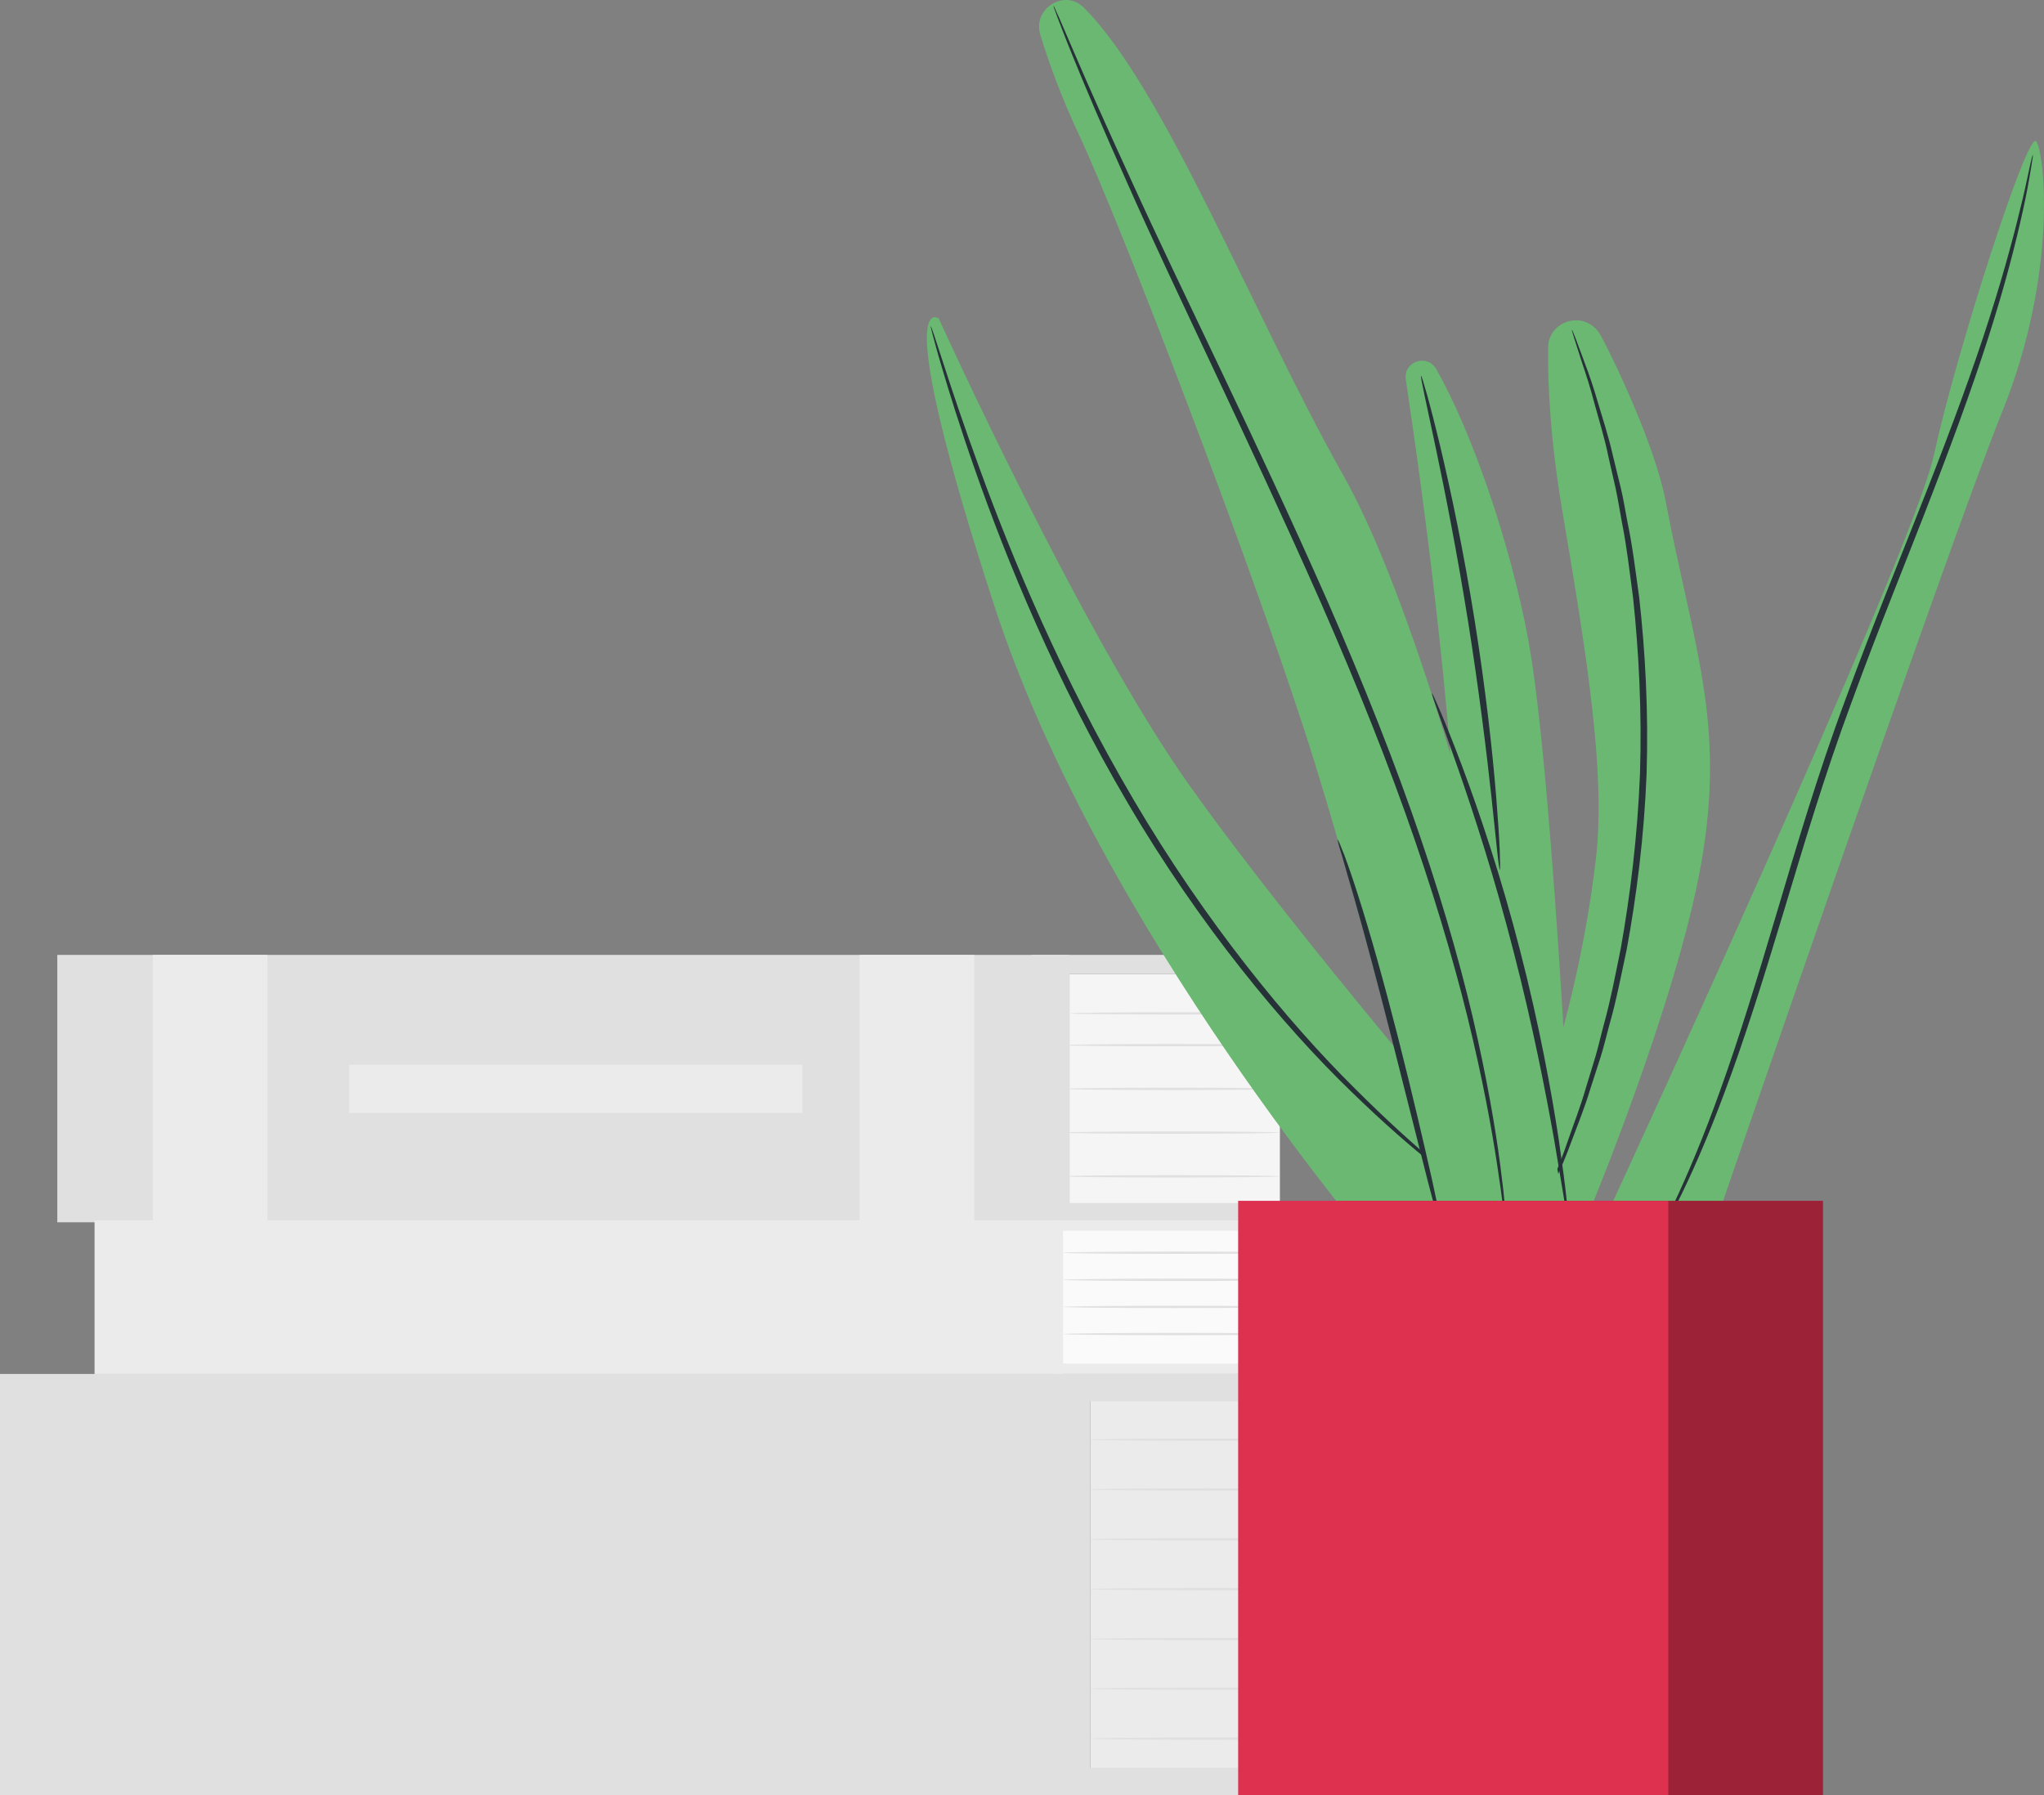 <svg width="107" height="94" viewBox="0 0 107 94" fill="none" xmlns="http://www.w3.org/2000/svg">
<rect x="0" y="0" width="107" height="94" fill="#808080" stroke="none"/>
<path d="M67 51H55V63H67V51Z" fill="#F5F5F5"/>
<path d="M56 50H3V64H56V50Z" fill="#E0E0E0"/>
<path d="M67 51H54V50H67C67.371 50 68 49.724 68 50C68 50.276 67.372 51 67 51Z" fill="#E0E0E0"/>
<path d="M67 64H54V63H67C67.371 63 68 63.724 68 64C68 64.276 67.372 64 67 64Z" fill="#E0E0E0"/>
<path d="M51 50H45V64H51V50Z" fill="#EBEBEB"/>
<path d="M14 50H8V64H14V50Z" fill="#EBEBEB"/>
<path d="M61.64 53.124C64.755 53.124 67.28 53.096 67.28 53.062C67.28 53.028 64.755 53 61.64 53C58.525 53 56 53.028 56 53.062C56 53.096 58.525 53.124 61.64 53.124Z" fill="#E0E0E0"/>
<path d="M61.353 54.788C64.468 54.788 66.993 54.76 66.993 54.726C66.993 54.692 64.468 54.664 61.353 54.664C58.238 54.664 55.713 54.692 55.713 54.726C55.713 54.76 58.238 54.788 61.353 54.788Z" fill="#E0E0E0"/>
<path d="M61.355 57.078C64.47 57.078 66.995 57.05 66.995 57.016C66.995 56.982 64.47 56.954 61.355 56.954C58.24 56.954 55.715 56.982 55.715 57.016C55.715 57.05 58.24 57.078 61.355 57.078Z" fill="#E0E0E0"/>
<path d="M61.356 59.367C64.471 59.367 66.996 59.339 66.996 59.305C66.996 59.271 64.471 59.243 61.356 59.243C58.241 59.243 55.716 59.271 55.716 59.305C55.716 59.339 58.241 59.367 61.356 59.367Z" fill="#E0E0E0"/>
<path d="M61.355 61.656C64.47 61.656 66.995 61.628 66.995 61.594C66.995 61.56 64.47 61.532 61.355 61.532C58.24 61.532 55.715 61.56 55.715 61.594C55.715 61.628 58.24 61.656 61.355 61.656Z" fill="#E0E0E0"/>
<path d="M42.002 55.755H18.279V58.275H42.002V55.755Z" fill="#EBEBEB"/>
<path d="M67.431 64.174H55.518V71.677H67.431V64.174Z" fill="#FAFAFA"/>
<path d="M55.651 63.898H4.95V71.946H55.651V63.898Z" fill="#EBEBEB"/>
<path d="M55.282 64.443H68.087C68.257 64.443 68.395 64.321 68.395 64.171C68.395 64.02 68.257 63.898 68.087 63.898H55.282V64.443Z" fill="#EBEBEB"/>
<path d="M55.281 71.944H68.093C68.259 71.944 68.395 71.825 68.395 71.677V71.667C68.395 71.519 68.259 71.399 68.093 71.399H55.281V71.944Z" fill="#EBEBEB"/>
<path d="M61.541 65.656C64.794 65.656 67.431 65.629 67.431 65.595C67.431 65.561 64.794 65.533 61.541 65.533C58.288 65.533 55.65 65.561 55.65 65.595C55.65 65.629 58.288 65.656 61.541 65.656Z" fill="#E0E0E0"/>
<path d="M61.541 67.074C64.794 67.074 67.431 67.046 67.431 67.013C67.431 66.979 64.794 66.951 61.541 66.951C58.288 66.951 55.65 66.979 55.65 67.013C55.65 67.046 58.288 67.074 61.541 67.074Z" fill="#E0E0E0"/>
<path d="M61.541 68.493C64.794 68.493 67.431 68.465 67.431 68.431C67.431 68.398 64.794 68.37 61.541 68.37C58.288 68.37 55.65 68.398 55.65 68.431C55.65 68.465 58.288 68.493 61.541 68.493Z" fill="#E0E0E0"/>
<path d="M61.541 69.915C64.794 69.915 67.431 69.887 67.431 69.853C67.431 69.82 64.794 69.792 61.541 69.792C58.288 69.792 55.65 69.82 55.65 69.853C55.65 69.887 58.288 69.915 61.541 69.915Z" fill="#E0E0E0"/>
<path d="M69.238 72.656H57.078V92.997H69.238V72.656Z" fill="#EBEBEB"/>
<path d="M57.078 71.942H0V93.997H57.078V71.942Z" fill="#E0E0E0"/>
<path d="M70.189 93.995H55.517V92.564H70.189C70.636 92.564 70.999 92.885 70.999 93.279C70.999 93.675 70.636 93.995 70.189 93.995Z" fill="#E0E0E0"/>
<path d="M70.206 73.372H55.518V71.941H70.206C70.645 71.941 71 72.255 71 72.643V72.671C70.999 73.059 70.645 73.372 70.206 73.372Z" fill="#E0E0E0"/>
<path d="M63.158 75.444C66.516 75.444 69.238 75.416 69.238 75.383C69.238 75.349 66.516 75.321 63.158 75.321C59.8 75.321 57.078 75.349 57.078 75.383C57.078 75.416 59.8 75.444 63.158 75.444Z" fill="#E0E0E0"/>
<path d="M63.158 78.052C66.516 78.052 69.238 78.025 69.238 77.991C69.238 77.957 66.516 77.93 63.158 77.93C59.8 77.93 57.078 77.957 57.078 77.991C57.078 78.025 59.8 78.052 63.158 78.052Z" fill="#E0E0E0"/>
<path d="M63.158 80.663C66.516 80.663 69.238 80.635 69.238 80.601C69.238 80.567 66.516 80.54 63.158 80.54C59.8 80.54 57.078 80.567 57.078 80.601C57.078 80.635 59.8 80.663 63.158 80.663Z" fill="#E0E0E0"/>
<path d="M63.158 83.271C66.516 83.271 69.238 83.244 69.238 83.21C69.238 83.176 66.516 83.148 63.158 83.148C59.8 83.148 57.078 83.176 57.078 83.21C57.078 83.244 59.8 83.271 63.158 83.271Z" fill="#E0E0E0"/>
<path d="M63.158 85.883C66.516 85.883 69.238 85.856 69.238 85.822C69.238 85.788 66.516 85.761 63.158 85.761C59.8 85.761 57.078 85.788 57.078 85.822C57.078 85.856 59.8 85.883 63.158 85.883Z" fill="#E0E0E0"/>
<path d="M63.158 88.486C66.516 88.486 69.238 88.459 69.238 88.425C69.238 88.391 66.516 88.363 63.158 88.363C59.8 88.363 57.078 88.391 57.078 88.425C57.078 88.459 59.8 88.486 63.158 88.486Z" fill="#E0E0E0"/>
<path d="M63.158 91.101C66.516 91.101 69.238 91.074 69.238 91.04C69.238 91.006 66.516 90.978 63.158 90.978C59.8 90.978 57.078 91.006 57.078 91.04C57.078 91.074 59.8 91.101 63.158 91.101Z" fill="#E0E0E0"/>
<path d="M72.261 65.718C72.261 65.718 57.589 48.723 52.052 31.722C46.515 14.727 49.142 16.677 49.142 16.677C49.142 16.677 56.616 33.186 62.291 41.159C67.965 49.133 78.073 60.839 78.073 60.839L72.261 65.718Z" fill="#6AB872"/>
<path d="M75.184 19.327C74.709 18.494 73.454 18.932 73.592 19.875C74.488 25.843 76.418 39.854 76.343 48.944C76.246 60.748 76.35 65.314 76.35 65.314H82.458C82.458 65.314 81.376 40.916 79.997 33.47C79.025 28.251 76.97 22.457 75.184 19.327Z" fill="#6AB872"/>
<path d="M78.516 63.323C78.516 63.323 82.356 55.19 83.542 44.968C84.045 40.624 83.149 34.754 81.811 26.912C81.163 23.116 81.019 20.229 81.039 18.224C81.053 16.711 83.039 16.218 83.776 17.537C84.514 18.862 86.645 23.38 87.189 26.218C88.665 33.955 90.34 37.821 89.065 45.163C87.782 52.504 83.052 63.809 83.052 63.809L78.516 63.323Z" fill="#6AB872"/>
<path d="M84.017 63.821C84.017 63.821 100.13 28.978 101.24 23.809C102.357 18.639 106.156 6.724 106.597 7.404C107.046 8.077 107.714 14.371 104.812 21.56C101.909 28.749 89.512 64.883 89.512 64.883H84.01" fill="#6AB872"/>
<path d="M76.75 62.26C76.743 62.267 76.584 62.163 76.302 61.948C76.019 61.733 75.585 61.421 75.054 60.99C73.978 60.144 72.475 58.853 70.724 57.146C67.207 53.746 62.829 48.507 59.037 42.046C55.238 35.592 52.68 29.277 51.059 24.656C50.246 22.345 49.66 20.451 49.274 19.132C49.074 18.473 48.943 17.959 48.846 17.613C48.757 17.265 48.708 17.078 48.722 17.078C48.736 17.078 48.798 17.252 48.915 17.592C49.039 17.966 49.198 18.466 49.405 19.091C49.825 20.395 50.453 22.276 51.294 24.573C52.969 29.166 55.555 35.44 59.34 41.873C63.119 48.305 67.442 53.544 70.903 56.973C72.627 58.7 74.102 60.012 75.143 60.886C75.66 61.337 76.074 61.657 76.35 61.893C76.619 62.129 76.757 62.253 76.75 62.26Z" fill="#263238"/>
<path d="M78.515 45.544C78.494 45.544 78.439 45.183 78.37 44.524C78.294 43.802 78.191 42.865 78.074 41.727C77.819 39.368 77.419 36.12 76.853 32.546C76.281 28.973 75.647 25.76 75.157 23.442C74.916 22.332 74.723 21.409 74.571 20.694C74.433 20.049 74.364 19.681 74.392 19.681C74.412 19.674 74.523 20.028 74.702 20.666C74.881 21.305 75.123 22.235 75.398 23.393C75.95 25.704 76.626 28.917 77.198 32.498C77.77 36.078 78.129 39.34 78.322 41.706C78.418 42.893 78.48 43.851 78.508 44.51C78.529 45.176 78.536 45.544 78.515 45.544Z" fill="#263238"/>
<path d="M82.287 17.273C82.3 17.266 82.362 17.418 82.48 17.717C82.604 18.043 82.762 18.473 82.962 19.015C83.176 19.577 83.417 20.27 83.652 21.089C83.893 21.908 84.203 22.831 84.438 23.879C84.562 24.399 84.7 24.948 84.838 25.517C84.976 26.086 85.072 26.689 85.189 27.307C85.451 28.542 85.617 29.889 85.81 31.29C86.127 34.114 86.299 37.244 86.196 40.526C86.065 43.809 85.672 46.918 85.155 49.714C84.858 51.102 84.603 52.434 84.252 53.649C84.086 54.26 83.948 54.856 83.769 55.411C83.59 55.967 83.417 56.508 83.252 57.014C82.942 58.041 82.569 58.944 82.273 59.742C81.983 60.547 81.687 61.22 81.439 61.761C81.204 62.281 81.011 62.698 80.866 63.017C80.728 63.301 80.659 63.447 80.646 63.447C80.632 63.44 80.687 63.288 80.804 62.989C80.935 62.663 81.108 62.24 81.314 61.712C81.549 61.164 81.825 60.484 82.094 59.679C82.369 58.874 82.728 57.979 83.024 56.945C83.183 56.432 83.348 55.897 83.514 55.342C83.679 54.78 83.81 54.19 83.976 53.58C84.314 52.365 84.562 51.047 84.845 49.659C85.341 46.876 85.72 43.781 85.851 40.52C85.955 37.258 85.789 34.149 85.493 31.332C85.307 29.93 85.155 28.591 84.907 27.363C84.79 26.745 84.7 26.141 84.576 25.572C84.445 25.003 84.321 24.455 84.203 23.934C83.99 22.887 83.693 21.964 83.472 21.145C83.259 20.319 83.031 19.625 82.838 19.056C82.666 18.515 82.521 18.078 82.418 17.745C82.321 17.439 82.273 17.273 82.287 17.273Z" fill="#263238"/>
<path d="M106.418 8.102C106.425 8.102 106.418 8.157 106.405 8.261C106.384 8.386 106.363 8.532 106.336 8.712C106.267 9.108 106.177 9.698 106.019 10.447C105.708 11.946 105.191 14.104 104.384 16.72C103.585 19.336 102.481 22.41 101.178 25.776C99.882 29.149 98.365 32.827 96.938 36.74C95.483 40.647 94.366 44.457 93.318 47.92C92.277 51.382 91.291 54.491 90.333 57.052C89.388 59.619 88.478 61.646 87.788 63.013C87.457 63.7 87.161 64.22 86.968 64.574C86.878 64.734 86.802 64.866 86.74 64.97C86.685 65.06 86.658 65.102 86.651 65.102C86.644 65.102 86.665 65.046 86.706 64.956C86.761 64.845 86.823 64.706 86.899 64.54C87.071 64.179 87.347 63.651 87.657 62.957C88.305 61.576 89.181 59.543 90.091 56.976C91.015 54.408 91.974 51.299 93.001 47.83C94.035 44.367 95.145 40.543 96.607 36.622C98.041 32.702 99.558 29.031 100.875 25.665C102.192 22.306 103.316 19.253 104.143 16.651C104.977 14.049 105.529 11.911 105.881 10.419C106.06 9.677 106.17 9.094 106.26 8.698C106.301 8.518 106.336 8.372 106.363 8.254C106.398 8.15 106.412 8.102 106.418 8.102Z" fill="#263238"/>
<path d="M56.741 0.402C55.727 -0.611 54.038 0.45 54.459 1.824C54.886 3.219 55.527 5.023 56.486 7.064C58.699 11.803 65.208 28.798 68.248 38.131C71.296 47.465 75.585 64.882 75.585 64.882L82.086 63.821C82.086 63.821 76.136 35.21 70.324 24.898C65.649 16.612 60.981 4.642 56.741 0.402Z" fill="#6AB872"/>
<path d="M70.027 43.968C70.047 43.961 70.165 44.239 70.365 44.752C70.558 45.266 70.82 46.015 71.116 46.952C71.716 48.819 72.447 51.428 73.185 54.322C73.922 57.222 74.536 59.859 74.963 61.767C75.157 62.669 75.322 63.433 75.453 64.037C75.563 64.571 75.612 64.876 75.591 64.876C75.57 64.883 75.474 64.592 75.329 64.064C75.17 63.468 74.97 62.718 74.736 61.823C74.24 59.852 73.585 57.264 72.861 54.405C72.123 51.511 71.426 48.902 70.889 47.021C70.633 46.133 70.413 45.391 70.247 44.794C70.082 44.273 70.006 43.982 70.027 43.968Z" fill="#263238"/>
<path d="M78.853 64.349C78.846 64.349 78.832 64.294 78.818 64.176C78.798 64.037 78.777 63.87 78.743 63.662C78.674 63.211 78.612 62.538 78.474 61.678C78.232 59.957 77.812 57.479 77.109 54.461C76.412 51.435 75.398 47.882 74.068 44.003C72.737 40.124 71.062 35.932 69.165 31.602C65.339 22.942 61.519 15.26 59.009 9.577C57.741 6.745 56.755 4.428 56.107 2.818C55.776 2.013 55.541 1.381 55.376 0.958C55.3 0.757 55.245 0.597 55.196 0.472C55.155 0.361 55.141 0.306 55.148 0.299C55.155 0.299 55.183 0.347 55.231 0.458C55.286 0.583 55.355 0.743 55.445 0.93C55.638 1.374 55.9 1.985 56.238 2.769C56.92 4.365 57.941 6.662 59.237 9.48C61.802 15.128 65.656 22.789 69.49 31.471C71.386 35.815 73.054 40.013 74.378 43.913C75.702 47.806 76.695 51.38 77.357 54.419C78.025 57.458 78.418 59.95 78.618 61.678C78.736 62.538 78.777 63.218 78.818 63.669C78.832 63.877 78.846 64.051 78.86 64.19C78.853 64.287 78.853 64.349 78.853 64.349Z" fill="#263238"/>
<path d="M82.086 63.819C82.065 63.819 81.982 63.431 81.865 62.716C81.734 61.946 81.569 60.933 81.362 59.704C80.913 57.172 80.231 53.674 79.245 49.871C78.273 46.069 77.176 42.682 76.328 40.246C75.915 39.074 75.57 38.109 75.308 37.373C75.067 36.693 74.942 36.319 74.963 36.305C74.984 36.298 75.149 36.659 75.432 37.325C75.715 37.991 76.101 38.956 76.556 40.163C77.459 42.578 78.597 45.964 79.576 49.781C80.562 53.598 81.21 57.109 81.596 59.656C81.782 60.933 81.92 61.967 81.996 62.688C82.079 63.417 82.106 63.812 82.086 63.819Z" fill="#263238"/>
<path d="M95.43 62.877H70.05V94H95.43V62.877Z" fill="#DE314F"/>
<g opacity="0.3">
<path d="M95.43 62.877H70.05V94H95.43V62.877Z" fill="black"/>
</g>
<path d="M87.334 62.877H64.815V94H87.334V62.877Z" fill="#DE314F"/>
</svg>
